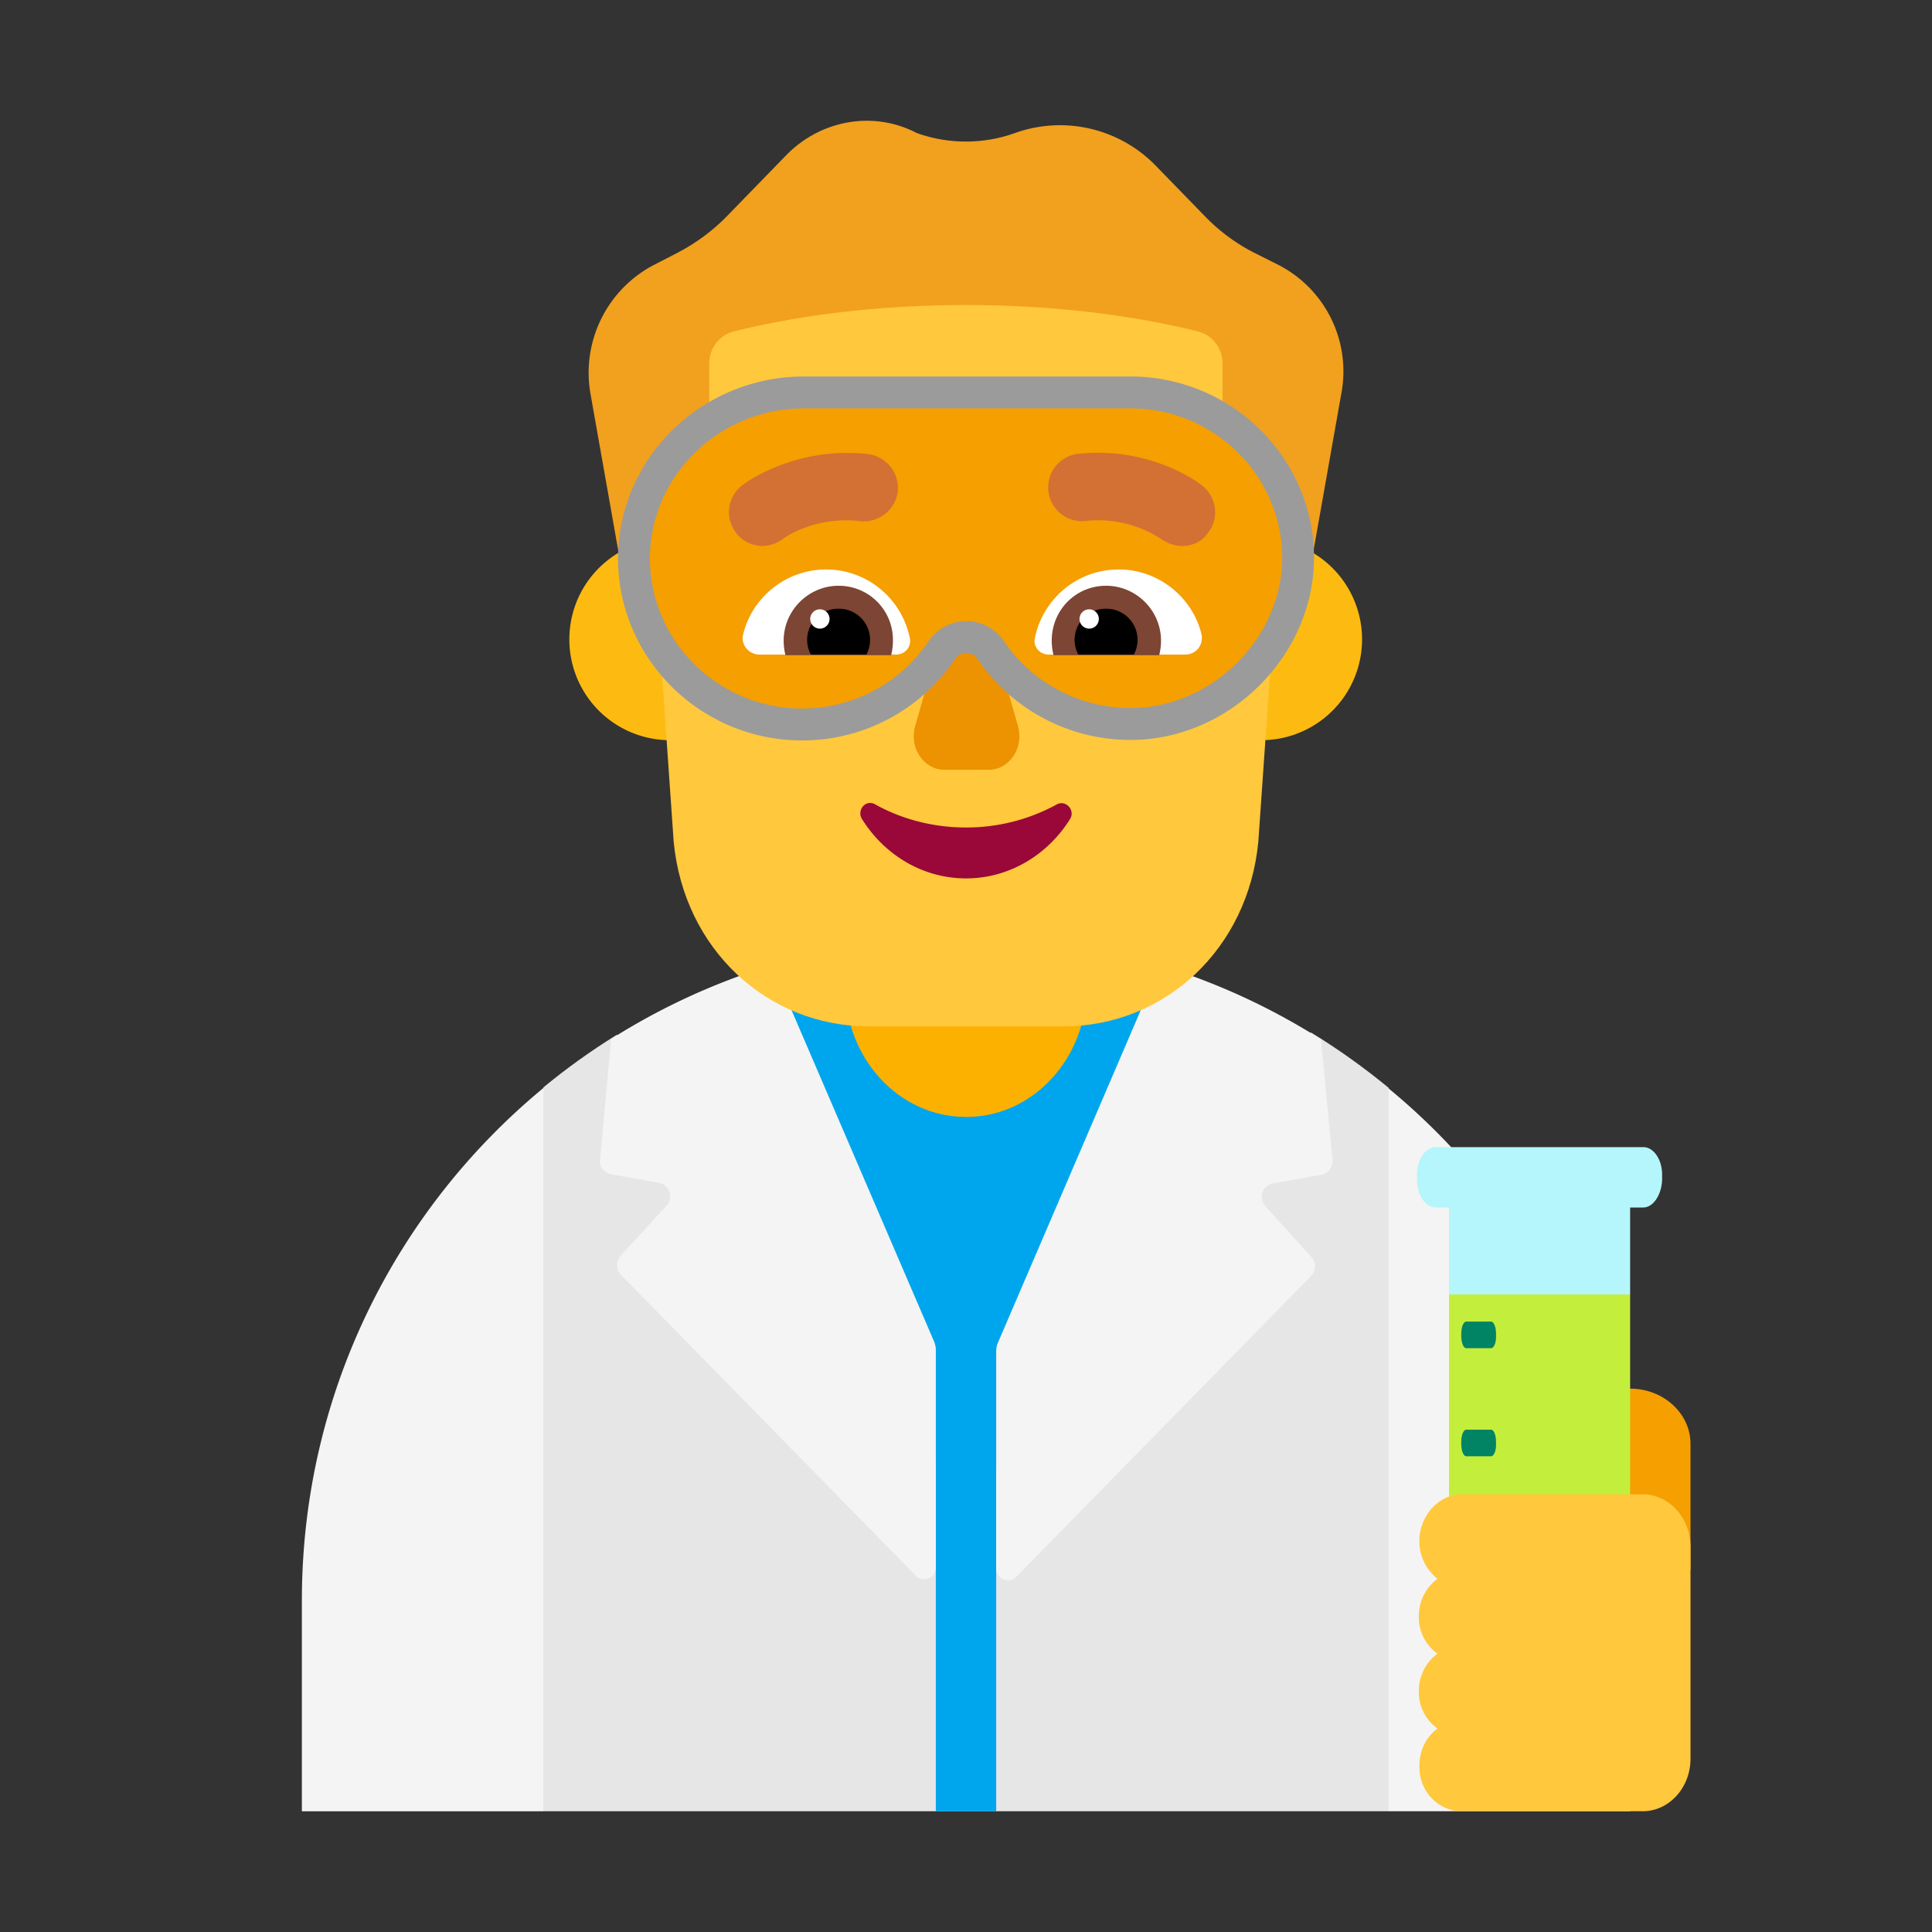 <svg xmlns="http://www.w3.org/2000/svg" width="32" height="32" fill="none"><rect width="100%" height="100%" fill="#333333" stroke="none"/><path fill="#E6E6E6" d="M9 18.011c.382-.315.786-.605 1.209-.867L16 17l5.72.105c.449.274.876.58 1.28.913L24 24l-1 6H9l-1-6 1-5.989Z"/><path fill="#00A6ED" d="M16.5 24.33V30h-1v-5.8l-4-6.7 1.346-1.542L16 15.5l3.148.458L20.5 17.5l-4 6.83Z"/><path fill="#F4F4F4" d="M23 18.028a10.98 10.98 0 0 1 4 8.482V30h-4V18.028ZM19.214 15.988c.95.29 1.845.706 2.666 1.227l.19 1.995c.01.12-.07.23-.19.25l-.79.14c-.18.03-.25.24-.13.38l.76.84c.08.09.08.23-.01.32l-4.88 4.98c-.12.12-.33.03-.33-.14v-3.61c0-.04.01-.08.02-.11l2.694-6.272ZM10.123 17.208c.821-.52 1.716-.934 2.666-1.223l2.691 6.255.005.02c.008.03.015.057.015.09v3.61c0 .18-.21.26-.33.14l-4.88-4.98c-.09-.09-.09-.22-.01-.32l.76-.83a.23.23 0 0 0-.13-.38l-.79-.14c-.12-.03-.2-.13-.18-.26l.183-1.982ZM9 18.021v11.98H5v-3.49c0-3.42 1.556-6.473 4-8.49Z"/><path fill="#F59F00" d="M27 23c.55 0 1 .41 1 .912V26h-2v-2.088c.01-.502.45-.912 1-.912Z"/><path fill="#B4F6FC" d="M27.22 20H27v1.44l-1.5 1.06-1.5-1.06V20h-.22c-.17 0-.31-.206-.31-.456v-.088c0-.25.14-.456.31-.456h3.44c.17 0 .31.206.31.456v.088c-.01.25-.15.456-.31.456Z"/><path fill="#C3EF3C" d="M27 21.44h-3v6.31h3v-6.31Z"/><path fill="#008463" d="M24.284 22.33h.414c.045 0 .085-.09.081-.2v-.04c0-.11-.036-.2-.08-.2h-.415c-.044 0-.081.09-.081.2v.04c0 .11.037.2.081.2ZM24.284 24.12h.414c.045 0 .085-.09.081-.2v-.04c0-.11-.036-.2-.08-.2h-.415c-.044 0-.081.09-.081.2v.04c0 .11.037.2.081.2Z"/><path fill="#FFC83D" d="M23.51 25.5c.008-.4.327-.75.7-.75h2.997c.438 0 .793.39.793.87v3.51c0 .48-.355.87-.793.87H24.21c-.373 0-.692-.31-.7-.72-.01-.27.108-.51.3-.65a.74.74 0 0 1-.31-.62c0-.26.128-.49.31-.62a.74.74 0 0 1-.31-.62c0-.26.128-.49.31-.62a.79.79 0 0 1-.3-.65Z"/><path fill="#FCB100" d="M16 18.5c-1.107 0-2-.964-2-2.159V13.66c0-1.195.893-2.159 2-2.159s2 .964 2 2.159v2.682c0 1.195-.893 2.159-2 2.159Z"/><path fill="#FDBB11" d="M12.77 10.59a1.67 1.67 0 1 1-3.34 0 1.67 1.67 0 0 1 3.34 0ZM22.56 10.59a1.67 1.67 0 1 1-3.34 0 1.67 1.67 0 0 1 3.34 0Z"/><path fill="#FFC83D" d="M15.555 3c-2.787 0-4.99 2.407-4.793 5.247l.396 5.691C11.326 15.721 12.709 17 14.389 17h3.222c1.68 0 3.063-1.28 3.231-3.062l.396-5.69C21.435 5.417 19.232 3 16.445 3h-.89Z"/><path fill="#F1A11E" d="m21.183 4.392-.418-.21a3.086 3.086 0 0 1-.798-.59l-.817-.84a2.212 2.212 0 0 0-2.335-.55c-.525.19-1.109.19-1.634 0-.71-.37-1.576-.22-2.15.36l-.992 1.02c-.234.24-.506.44-.808.6l-.408.21a2.015 2.015 0 0 0-1.041 2.14l.554 3.13c.059.31.321.54.623.55l-.098-1.46a.987.987 0 0 1 .312-.78l.185-.17c.253-.23.389-.56.389-.9v-.88c0-.25.165-.47.399-.53.632-.16 1.984-.44 3.852-.44 1.868 0 3.22.28 3.852.44.234.06.4.28.4.53v.88c0 .34.145.67.388.9l.195.18c.214.2.33.48.311.78l-.097 1.45a.668.668 0 0 0 .613-.55l.554-3.13a1.982 1.982 0 0 0-1.031-2.14Z"/><path fill="#ED9200" d="m15.654 10.29-.496 1.738c-.103.356.14.722.487.722h.73c.345 0 .589-.366.486-.722l-.496-1.738c-.103-.387-.599-.387-.71 0Z"/><path fill="#F59F00" d="M18.724 6.5h-5.408c-1.535 0-2.806 1.217-2.816 2.745 0 1.518 1.25 2.755 2.786 2.755.965 0 1.82-.493 2.317-1.237a.487.487 0 0 1 .804 0 2.795 2.795 0 0 0 2.409 1.227c1.444-.05 2.663-1.287 2.684-2.715.02-1.518-1.23-2.775-2.776-2.775Z"/><path fill="#fff" d="M12.31 10.502c.15-.61.71-1.07 1.37-1.07.69 0 1.26.49 1.39 1.14.03.14-.08.27-.23.27h-2.26c-.18 0-.32-.17-.27-.34ZM19.9 10.502c-.15-.61-.71-1.07-1.37-1.07-.69 0-1.26.49-1.39 1.14-.03.14.08.27.23.27h2.26c.18 0 .31-.16.27-.34Z"/><path fill="#7D4533" d="M12.98 10.612c0-.5.41-.91.91-.91s.9.4.9.9c0 .09-.01.17-.03.25h-1.75a.986.986 0 0 1-.03-.24ZM19.23 10.612c0-.5-.41-.91-.91-.91s-.9.4-.9.91c0 .08.01.16.03.24h1.75c.02-.08.03-.16.03-.24Z"/><path fill="#000" d="M13.89 10.082a.516.516 0 0 1 .46.76h-.92a.516.516 0 0 1 .46-.76ZM18.32 10.082a.516.516 0 0 0-.46.76h.92a.516.516 0 0 0-.46-.76Z"/><path fill="#fff" d="M13.74 10.252a.16.16 0 1 1-.32 0 .16.16 0 0 1 .32 0ZM18.2 10.252a.16.16 0 1 1-.32 0 .16.16 0 0 1 .32 0Z"/><path fill="#D37034" d="M19.24 8.932c.11.07.22.11.34.11.17 0 .33-.07.43-.22.19-.24.14-.59-.1-.78-.03-.03-.87-.67-2.09-.52a.56.56 0 0 0 .13 1.11 1.917 1.917 0 0 1 1.29.3ZM12.19 8.822c.1.14.27.22.44.22.11 0 .23-.04.33-.11.02-.02.53-.39 1.29-.3.31.03.58-.19.62-.49a.568.568 0 0 0-.49-.62c-1.21-.14-2.06.49-2.09.52-.24.19-.29.53-.1.78Z"/><path fill="#990839" d="M16 13.706c-.55 0-1.07-.14-1.508-.385-.153-.085-.306.096-.214.246.367.587.999.982 1.722.982.724 0 1.356-.395 1.723-.982.092-.15-.071-.32-.214-.246a3.118 3.118 0 0 1-1.509.385Z"/><path fill="#9B9B9B" d="M10.236 9.243c.011-1.68 1.406-3.007 3.08-3.007h5.408c1.69 0 3.062 1.374 3.04 3.043-.023 1.57-1.357 2.92-2.939 2.975h-.001a3.06 3.06 0 0 1-2.635-1.342.224.224 0 0 0-.367 0 3.052 3.052 0 0 1-2.536 1.352c-1.678 0-3.05-1.352-3.05-3.019v-.002Zm.528.003c0 1.37 1.13 2.49 2.522 2.49.874 0 1.647-.446 2.098-1.12l.002-.002a.751.751 0 0 1 1.238 0v.001a2.532 2.532 0 0 0 2.183 1.111c1.305-.045 2.41-1.17 2.43-2.454.017-1.369-1.111-2.508-2.513-2.508h-5.408c-1.396 0-2.543 1.105-2.552 2.482Z"/></svg>